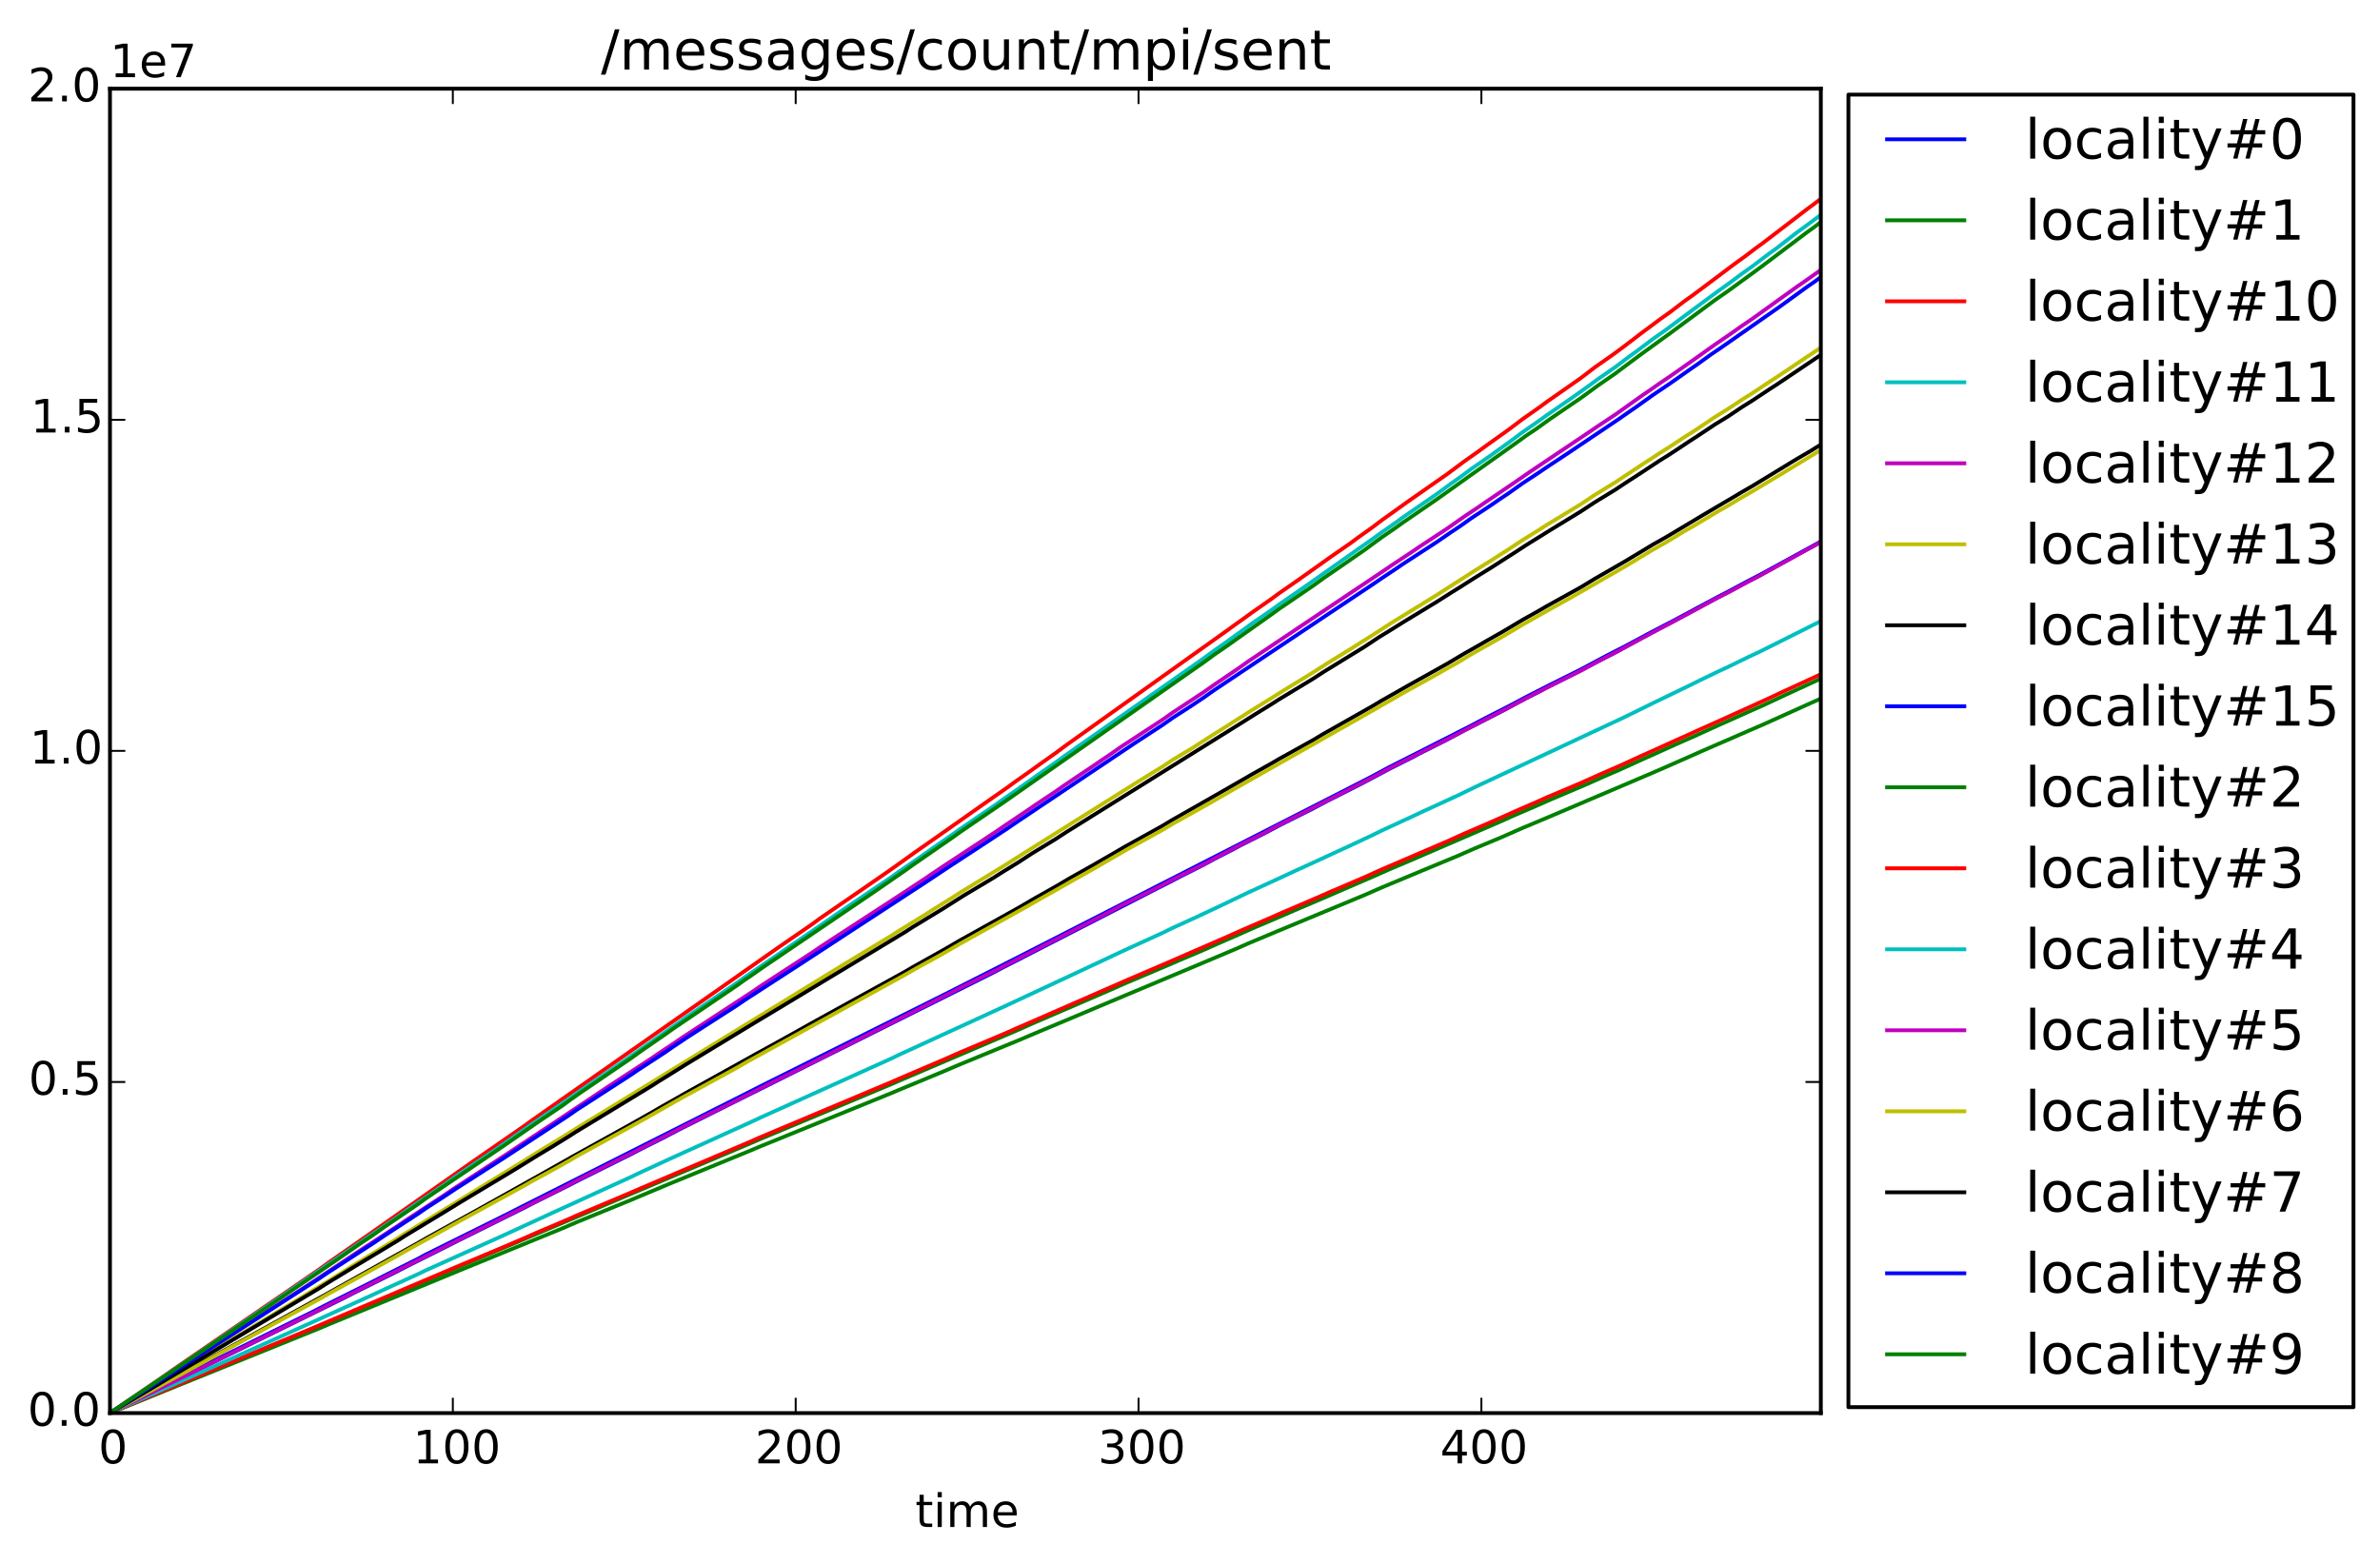 <?xml version="1.0" encoding="utf-8" standalone="no"?>
<!DOCTYPE svg PUBLIC "-//W3C//DTD SVG 1.1//EN"
  "http://www.w3.org/Graphics/SVG/1.1/DTD/svg11.dtd">
<!-- Created with matplotlib (http://matplotlib.org/) -->
<svg height="408pt" version="1.1" viewBox="0 0 621 408" width="621pt" xmlns="http://www.w3.org/2000/svg" xmlns:xlink="http://www.w3.org/1999/xlink">
 <defs>
  <style type="text/css">
*{stroke-linecap:butt;stroke-linejoin:round;}
  </style>
 </defs>
 <g id="figure_1">
  <g id="patch_1">
   <path d="
M0 408.169
L621.285 408.169
L621.285 0
L0 0
z
" style="fill:#ffffff;"/>
  </g>
  <g id="axes_1">
   <g id="patch_2">
    <path d="
M28.696 368.742
L475.096 368.742
L475.096 23.142
L28.696 23.142
z
" style="fill:#ffffff;"/>
   </g>
   <g id="line2d_1">
    <path clip-path="url(#p2118423672)" d="
M28.696 368.536
L35.852 364.985
L53.744 356.127
L55.533 355.172
L60.901 352.543
L70.741 347.661
L81.476 342.37
L85.949 340.08
L97.579 334.27
L100.263 332.893
L109.209 328.399
L110.998 327.42
L132.468 316.765
L135.152 315.389
L186.143 289.669
L195.984 284.715
L198.668 283.343
L246.081 259.692
L257.71 253.804
L263.973 250.623
L355.221 204.034
L357.904 202.651
L362.377 200.242
L369.534 196.619
L382.953 189.809
L387.426 187.461
L393.688 184.266
L398.161 181.895
L401.739 180.072
L404.423 178.696
L412.474 174.689
L418.737 171.335
L424.104 168.586
L431.261 164.751
L435.734 162.441
L441.101 159.588
L442.89 158.612
L448.258 155.755
L450.942 154.375
L456.309 151.511
L458.993 150.134
L475.096 141.359
L475.096 141.359" style="fill:none;stroke:#0000ff;stroke-linecap:square;"/>
   </g>
   <g id="line2d_2">
    <path clip-path="url(#p2118423672)" d="
M28.696 368.728
L38.536 364.669
L103.841 337.32
L106.525 336.155
L187.038 302.04
L195.984 298.259
L198.668 297.093
L211.192 291.872
L232.662 282.866
L235.346 281.698
L257.71 272.144
L265.762 268.693
L269.34 267.092
L277.391 263.623
L280.97 262.086
L289.916 258.211
L293.494 256.628
L305.124 251.699
L307.807 250.532
L314.07 247.879
L317.648 246.286
L323.015 243.948
L326.594 242.35
L335.54 238.53
L338.223 237.365
L346.275 233.921
L358.799 228.504
L362.377 226.913
L368.64 224.259
L371.323 223.098
L391.899 214.203
L394.583 212.985
L400.845 210.295
L404.423 208.709
L414.264 204.529
L418.737 202.525
L422.315 200.995
L428.577 198.143
L432.155 196.553
L437.523 194.117
L441.996 192.161
L448.258 189.305
L451.836 187.718
L456.309 185.705
L459.888 184.126
L467.044 180.789
L475.096 177.079
L475.096 177.079" style="fill:none;stroke:#008000;stroke-linecap:square;"/>
   </g>
   <g id="line2d_3">
    <path clip-path="url(#p2118423672)" d="
M28.696 368.727
L42.114 359.539
L45.693 357.05
L68.952 341.08
L78.793 334.339
L83.266 331.256
L85.949 329.318
L95.79 322.465
L123.522 302.997
L136.941 293.705
L138.73 292.398
L203.141 247.198
L212.086 241.039
L213.876 239.706
L226.4 231.096
L231.767 227.384
L236.24 224.204
L238.924 222.275
L245.186 217.889
L256.816 209.699
L263.078 205.318
L264.867 204.001
L268.446 201.483
L271.129 199.554
L275.602 196.38
L278.286 194.387
L320.332 164.414
L322.121 163.108
L324.805 161.199
L326.594 159.892
L331.961 156.13
L333.751 154.808
L339.118 151.074
L347.169 145.348
L352.537 141.62
L354.326 140.283
L357.904 137.743
L360.588 135.712
L364.167 133.16
L366.85 131.225
L377.585 123.725
L382.058 120.392
L385.637 117.871
L388.32 115.909
L393.688 112.077
L397.266 109.374
L401.739 106.234
L403.528 104.907
L412.474 98.65
L416.053 95.906
L420.526 92.77
L422.315 91.465
L424.104 90.128
L428.577 86.703
L430.366 85.391
L433.05 83.378
L435.734 81.467
L439.312 78.74
L441.996 76.812
L452.731 68.759
L455.415 66.826
L458.098 64.783
L459.888 63.482
L463.466 60.753
L471.517 54.567
L473.306 53.25
L475.096 51.866
L475.096 51.866" style="fill:none;stroke:#ff0000;stroke-linecap:square;"/>
   </g>
   <g id="line2d_4">
    <path clip-path="url(#p2118423672)" d="
M28.696 368.728
L48.377 355.419
L53.744 351.741
L103.841 317.492
L106.525 315.579
L115.471 309.447
L119.049 306.891
L129.784 299.645
L138.73 293.375
L148.571 286.634
L150.36 285.337
L162.884 276.786
L176.303 267.395
L178.987 265.486
L192.405 256.381
L194.195 255.086
L210.297 244.062
L220.138 237.291
L232.662 228.816
L234.451 227.523
L241.608 222.599
L243.397 221.284
L248.765 217.587
L250.554 216.288
L259.5 210.196
L261.289 208.889
L265.762 205.785
L271.129 201.969
L275.602 198.843
L278.286 196.895
L314.07 171.784
L316.753 169.799
L320.332 167.298
L322.121 165.987
L324.805 164.064
L326.594 162.75
L331.961 159.037
L333.751 157.734
L340.013 153.407
L358.799 140.164
L360.588 138.868
L364.167 136.378
L365.956 135.061
L374.902 128.899
L378.48 126.288
L381.164 124.384
L383.848 122.388
L389.215 118.679
L391.004 117.366
L393.688 115.453
L397.266 112.783
L401.739 109.68
L403.528 108.393
L410.685 103.445
L415.158 100.238
L416.947 98.92
L421.42 95.821
L424.999 93.117
L426.788 91.832
L431.261 88.469
L434.839 85.954
L438.417 83.271
L441.101 81.284
L442.89 79.958
L448.258 75.984
L450.942 74.08
L454.52 71.41
L457.204 69.506
L461.677 66.131
L463.466 64.847
L468.834 60.67
L470.623 59.39
L474.201 56.722
L475.096 56.041
L475.096 56.041" style="fill:none;stroke:#00bfbf;stroke-linecap:square;"/>
   </g>
   <g id="line2d_5">
    <path clip-path="url(#p2118423672)" d="
M28.696 368.728
L61.795 347.379
L68.952 342.721
L80.582 335.192
L93.106 326.853
L103.841 319.846
L105.63 318.61
L116.365 311.576
L118.155 310.345
L132.468 301.007
L135.152 299.204
L143.203 293.885
L159.306 283.141
L170.041 276.138
L171.83 274.904
L176.303 271.932
L178.092 270.692
L195.984 259.009
L198.668 257.174
L212.086 248.449
L214.77 246.613
L234.451 233.81
L241.608 229.099
L243.397 227.864
L247.87 224.894
L259.5 217.259
L262.183 215.425
L266.656 212.419
L271.129 209.386
L275.602 206.407
L277.391 205.138
L280.97 202.728
L285.443 199.74
L287.232 198.513
L289.916 196.7
L292.599 194.815
L303.335 187.801
L306.018 185.909
L314.07 180.616
L316.753 178.719
L323.015 174.485
L325.699 172.576
L361.483 148.631
L363.272 147.402
L368.64 143.863
L370.429 142.629
L377.585 137.929
L382.058 134.793
L385.637 132.398
L387.426 131.164
L395.477 125.699
L399.056 123.219
L415.158 112.402
L416.947 111.178
L421.42 108.223
L428.577 103.127
L430.366 101.918
L433.05 100.031
L435.734 98.216
L440.207 95.087
L447.363 89.995
L451.836 86.917
L454.52 85.021
L457.204 83.2
L468.834 74.838
L470.623 73.608
L475.096 70.442
L475.096 70.442" style="fill:none;stroke:#bf00bf;stroke-linecap:square;"/>
   </g>
   <g id="line2d_6">
    <path clip-path="url(#p2118423672)" d="
M28.696 368.728
L42.114 360.644
L47.482 357.387
L51.955 354.706
L56.428 351.974
L65.374 346.575
L79.687 337.913
L89.528 331.896
L91.317 330.724
L103.841 323.064
L105.63 321.918
L136.941 302.765
L138.73 301.614
L148.571 295.603
L151.254 293.904
L161.989 287.363
L221.032 251.136
L232.662 244.111
L234.451 242.94
L241.608 238.548
L243.397 237.386
L248.765 234.058
L250.554 232.896
L263.078 225.24
L266.656 222.957
L297.072 203.883
L303.335 200.036
L306.018 198.258
L311.386 195.043
L313.175 193.873
L314.964 192.726
L316.753 191.577
L320.332 189.339
L322.121 188.193
L324.805 186.495
L326.594 185.347
L331.961 182.042
L334.645 180.34
L342.696 175.417
L346.275 173.117
L352.537 169.268
L355.221 167.558
L357.904 165.875
L361.483 163.559
L363.272 162.415
L374.902 155.249
L378.48 152.951
L381.164 151.245
L384.742 148.944
L389.215 146.167
L391.004 145.012
L393.688 143.305
L397.266 140.936
L401.739 138.161
L403.528 137.008
L412.474 131.575
L416.053 129.186
L421.42 125.887
L428.577 121.149
L430.366 120.003
L433.05 118.234
L435.734 116.554
L439.312 114.178
L441.996 112.495
L447.363 108.889
L450.942 106.659
L454.52 104.304
L457.204 102.611
L461.677 99.644
L463.466 98.488
L475.096 90.7
L475.096 90.7" style="fill:none;stroke:#bfbf00;stroke-linecap:square;"/>
   </g>
   <g id="line2d_7">
    <path clip-path="url(#p2118423672)" d="
M28.696 368.728
L62.69 350.082
L68.058 347.127
L85.055 337.765
L102.947 327.768
L109.209 324.281
L110.998 323.235
L127.1 314.33
L142.308 305.816
L149.465 301.771
L163.779 293.84
L170.041 290.305
L172.724 288.75
L176.303 286.726
L178.987 285.191
L197.773 274.76
L204.93 270.82
L212.981 266.319
L236.24 253.509
L238.029 252.444
L246.081 247.943
L250.554 245.346
L265.762 236.883
L270.235 234.271
L275.602 231.252
L279.181 229.138
L285.443 225.623
L287.232 224.581
L289.916 223.046
L293.494 220.956
L303.335 215.486
L306.018 213.882
L320.332 205.723
L322.121 204.679
L324.805 203.148
L326.594 202.101
L331.961 199.093
L333.751 198.042
L342.696 193.072
L345.38 191.465
L357.904 184.371
L360.588 182.769
L364.167 180.746
L366.85 179.211
L377.585 173.205
L382.058 170.547
L385.637 168.525
L388.32 166.975
L391.899 164.948
L397.266 161.753
L401.739 159.249
L403.528 158.199
L412.474 153.238
L416.053 151.064
L424.104 146.426
L431.261 142.108
L434.839 140.093
L441.101 136.346
L443.785 134.736
L448.258 132.092
L451.836 129.994
L454.52 128.387
L457.204 126.844
L468.834 119.765
L472.412 117.677
L475.096 116.018
L475.096 116.018" style="fill:none;stroke:#000000;stroke-linecap:square;"/>
   </g>
   <g id="line2d_8">
    <path clip-path="url(#p2118423672)" d="
M28.696 368.728
L38.536 363.916
L89.528 338.817
L92.212 337.438
L103.841 331.652
L106.525 330.266
L116.365 325.342
L119.944 323.531
L136.941 315.093
L138.73 314.15
L148.571 309.241
L151.254 307.852
L164.673 301.168
L167.357 299.776
L173.619 296.629
L177.197 294.746
L259.5 253.625
L261.289 252.674
L266.656 249.928
L300.651 232.488
L305.124 230.211
L307.807 228.813
L314.07 225.656
L316.753 224.197
L320.332 222.366
L323.91 220.478
L330.172 217.322
L333.751 215.421
L342.696 210.934
L346.275 209.036
L352.537 205.877
L355.221 204.501
L357.904 203.109
L362.377 200.714
L368.64 197.567
L370.429 196.609
L377.585 193.011
L382.058 190.616
L385.637 188.793
L388.32 187.414
L391.899 185.581
L398.161 182.23
L401.739 180.414
L403.528 179.455
L412.474 174.974
L416.947 172.576
L421.42 170.303
L428.577 166.393
L430.366 165.456
L433.05 164.007
L435.734 162.616
L441.101 159.719
L442.89 158.762
L448.258 155.869
L450.942 154.482
L456.309 151.587
L458.993 150.198
L475.096 141.349
L475.096 141.349" style="fill:none;stroke:#0000ff;stroke-linecap:square;"/>
   </g>
   <g id="line2d_9">
    <path clip-path="url(#p2118423672)" d="
M28.696 368.727
L83.266 346.651
L85.949 345.514
L116.365 332.982
L119.944 331.499
L146.781 320.521
L150.36 318.97
L164.673 313.113
L167.357 311.98
L174.514 308.974
L195.984 300.158
L198.668 299.029
L232.662 285.209
L235.346 284.076
L246.081 279.628
L250.554 277.717
L265.762 271.461
L271.129 269.185
L277.391 266.565
L280.97 265.067
L287.232 262.423
L314.964 250.779
L317.648 249.647
L323.015 247.374
L325.699 246.18
L332.856 243.183
L356.115 233.524
L360.588 231.559
L368.64 228.207
L371.323 227.082
L380.269 223.376
L384.742 221.412
L391.899 218.425
L397.266 216.057
L403.528 213.437
L430.366 202.012
L433.945 200.466
L436.628 199.282
L441.101 197.315
L443.785 196.119
L448.258 194.167
L451.836 192.627
L456.309 190.67
L459.888 189.13
L471.517 183.889
L475.096 182.291
L475.096 182.291" style="fill:none;stroke:#008000;stroke-linecap:square;"/>
   </g>
   <g id="line2d_10">
    <path clip-path="url(#p2118423672)" d="
M28.696 368.728
L83.266 345.878
L85.949 344.706
L94.895 340.897
L106.525 335.939
L119.944 330.221
L130.679 325.717
L136.941 323.035
L139.625 321.84
L148.571 318.036
L150.36 317.223
L164.673 311.177
L167.357 310.005
L195.984 297.822
L197.773 297.009
L232.662 282.328
L235.346 281.152
L246.081 276.568
L250.554 274.596
L263.078 269.308
L264.867 268.492
L272.024 265.389
L274.708 264.209
L280.97 261.473
L291.705 256.774
L294.389 255.603
L304.229 251.379
L320.332 244.379
L323.91 242.771
L331.961 239.294
L334.645 238.106
L344.486 233.879
L347.169 232.695
L356.115 228.87
L360.588 226.843
L377.585 219.546
L382.058 217.528
L389.215 214.434
L392.793 212.846
L396.372 211.251
L399.056 210.082
L401.739 208.912
L403.528 208.099
L412.474 204.318
L416.947 202.301
L422.315 199.964
L428.577 197.096
L432.155 195.499
L437.523 193.063
L441.101 191.465
L443.785 190.232
L449.153 187.839
L460.782 182.564
L466.15 180.061
L475.096 175.952
L475.096 175.952" style="fill:none;stroke:#ff0000;stroke-linecap:square;"/>
   </g>
   <g id="line2d_11">
    <path clip-path="url(#p2118423672)" d="
M28.696 368.728
L40.325 363.533
L67.163 351.492
L74.32 348.264
L97.579 337.733
L100.263 336.484
L109.209 332.411
L110.998 331.535
L130.679 322.675
L144.098 316.505
L164.673 307.107
L166.462 306.241
L174.514 302.516
L195.984 292.773
L198.668 291.517
L207.613 287.483
L232.662 276.175
L234.451 275.304
L245.186 270.367
L256.816 265.035
L263.078 262.156
L265.762 260.895
L274.708 256.73
L291.705 248.767
L294.389 247.513
L303.335 243.434
L306.018 242.112
L312.28 239.262
L320.332 235.472
L322.121 234.602
L325.699 232.892
L335.54 228.373
L338.223 227.115
L344.486 224.263
L348.064 222.597
L352.537 220.541
L355.221 219.28
L357.904 218.028
L360.588 216.703
L368.64 212.991
L371.323 211.725
L380.269 207.62
L384.742 205.447
L390.11 202.937
L424.104 187.025
L431.261 183.492
L436.628 180.9
L441.101 178.734
L443.785 177.414
L448.258 175.249
L450.942 174.001
L456.309 171.385
L458.993 170.134
L463.466 167.905
L475.096 162.066
L475.096 162.066" style="fill:none;stroke:#00bfbf;stroke-linecap:square;"/>
   </g>
   <g id="line2d_12">
    <path clip-path="url(#p2118423672)" d="
M28.696 368.728
L54.639 355.937
L76.109 345.328
L83.266 341.828
L85.949 340.433
L97.579 334.619
L100.263 333.244
L116.365 325.193
L120.838 322.945
L132.468 317.17
L136.046 315.372
L146.781 310.015
L150.36 308.128
L163.779 301.428
L180.776 292.779
L189.722 288.38
L201.351 282.51
L209.403 278.548
L220.138 273.152
L248.765 258.731
L250.554 257.775
L259.5 253.378
L262.183 251.989
L266.656 249.684
L289.916 237.752
L292.599 236.298
L303.335 230.946
L306.018 229.505
L314.07 225.51
L317.648 223.618
L320.332 222.208
L323.91 220.324
L330.172 217.19
L332.856 215.73
L344.486 209.842
L347.169 208.454
L352.537 205.736
L355.221 204.36
L357.904 202.975
L362.377 200.576
L376.691 193.376
L380.269 191.565
L384.742 189.203
L393.688 184.594
L398.161 182.208
L401.739 180.391
L404.423 179.021
L412.474 174.986
L418.737 171.65
L422.315 169.82
L428.577 166.452
L431.261 165.009
L436.628 162.19
L441.101 159.799
L442.89 158.842
L447.363 156.415
L450.942 154.589
L456.309 151.715
L458.993 150.336
L471.517 143.417
L473.306 142.469
L475.096 141.472
L475.096 141.472" style="fill:none;stroke:#bf00bf;stroke-linecap:square;"/>
   </g>
   <g id="line2d_13">
    <path clip-path="url(#p2118423672)" d="
M28.696 368.729
L34.063 365.823
L83.266 339.013
L85.949 337.485
L95.79 332.055
L103.841 327.586
L106.525 326.069
L116.365 320.611
L119.944 318.616
L136.941 309.317
L138.73 308.273
L144.992 304.862
L148.571 302.857
L150.36 301.79
L158.411 297.375
L163.779 294.421
L170.041 290.935
L172.724 289.395
L178.092 286.36
L182.565 283.922
L192.405 278.542
L195.089 276.983
L236.24 254.312
L238.924 252.771
L246.081 248.824
L250.554 246.236
L268.446 236.269
L270.235 235.237
L277.391 231.2
L280.075 229.659
L285.443 226.662
L289.021 224.569
L291.705 223.041
L294.389 221.491
L303.335 216.565
L306.018 214.957
L314.964 209.957
L317.648 208.414
L322.121 205.843
L358.799 185.054
L360.588 184.01
L364.167 181.98
L365.956 180.925
L374.902 175.976
L376.691 174.94
L380.269 172.93
L383.848 170.761
L391.899 166.22
L397.266 163.004
L401.739 160.494
L404.423 158.966
L409.791 155.992
L417.842 151.373
L420.526 149.842
L424.104 147.769
L431.261 143.457
L434.839 141.442
L439.312 138.722
L441.996 137.195
L448.258 133.443
L450.942 131.926
L454.52 129.771
L457.204 128.239
L461.677 125.552
L463.466 124.498
L475.096 117.418
L475.096 117.418" style="fill:none;stroke:#bfbf00;stroke-linecap:square;"/>
   </g>
   <g id="line2d_14">
    <path clip-path="url(#p2118423672)" d="
M28.696 368.728
L43.009 360.209
L83.266 336.192
L85.055 335.041
L92.212 330.683
L95.79 328.537
L103.841 323.689
L105.63 322.528
L116.365 316.031
L119.944 313.828
L132.468 306.312
L136.046 304.132
L139.625 301.904
L144.098 299.214
L148.571 296.456
L150.36 295.302
L161.095 288.798
L170.041 283.358
L171.83 282.206
L176.303 279.431
L178.987 277.751
L196.878 266.896
L206.719 260.983
L217.454 254.498
L222.821 251.27
L236.24 243.164
L238.029 241.997
L246.081 237.104
L251.448 233.705
L259.5 228.896
L261.289 227.744
L265.762 224.993
L269.34 222.663
L275.602 218.85
L278.286 217.099
L324.805 188.088
L327.488 186.396
L331.961 183.631
L333.751 182.486
L342.696 177.065
L345.38 175.32
L356.115 168.726
L359.694 166.348
L364.167 163.592
L365.956 162.462
L374.902 157.031
L378.48 154.757
L381.164 153.087
L384.742 150.808
L389.215 148.042
L392.793 145.742
L395.477 144.031
L398.161 142.272
L401.739 140.048
L404.423 138.375
L412.474 133.461
L416.053 131.104
L421.42 127.815
L424.999 125.453
L426.788 124.311
L433.05 120.191
L435.734 118.512
L441.101 114.956
L442.89 113.806
L447.363 110.827
L450.942 108.628
L454.52 106.226
L457.204 104.551
L461.677 101.579
L463.466 100.432
L475.096 92.612
L475.096 92.612" style="fill:none;stroke:#000000;stroke-linecap:square;"/>
   </g>
   <g id="line2d_15">
    <path clip-path="url(#p2118423672)" d="
M28.696 368.728
L49.271 355.499
L83.266 333.639
L85.055 332.413
L97.579 324.29
L100.263 322.476
L109.209 316.644
L110.998 315.39
L116.365 311.913
L119.049 310.135
L131.573 302.116
L144.992 293.311
L148.571 290.945
L150.36 289.696
L164.673 280.443
L166.462 279.223
L173.619 274.552
L175.408 273.304
L178.987 270.912
L183.46 268.021
L192.405 262.286
L194.195 261.049
L209.403 251.2
L221.927 243.019
L237.135 233.091
L240.713 230.767
L246.975 226.602
L258.605 218.996
L263.078 216.045
L264.867 214.815
L270.235 211.218
L296.178 193.856
L303.335 189.19
L306.018 187.302
L310.491 184.425
L314.07 182.04
L316.753 180.141
L358.799 152.075
L360.588 150.851
L364.167 148.477
L365.956 147.248
L374.902 141.429
L378.48 138.97
L381.164 137.176
L383.848 135.261
L389.215 131.714
L391.004 130.475
L393.688 128.667
L397.266 126.129
L401.739 123.181
L403.528 121.956
L408.896 118.408
L420.526 110.601
L422.315 109.393
L424.999 107.525
L426.788 106.295
L431.261 103.091
L435.734 100.077
L441.101 96.297
L442.89 95.065
L446.469 92.476
L449.153 90.662
L464.361 80.04
L471.517 74.847
L473.306 73.618
L475.096 72.322
L475.096 72.322" style="fill:none;stroke:#0000ff;stroke-linecap:square;"/>
   </g>
   <g id="line2d_16">
    <path clip-path="url(#p2118423672)" d="
M28.696 368.729
L44.798 357.892
L54.639 351.25
L69.847 341.001
L87.739 328.85
L94.001 324.506
L97.579 322.119
L100.263 320.199
L109.209 314.115
L110.998 312.808
L131.573 298.891
L140.519 292.695
L146.781 288.489
L148.571 287.16
L151.254 285.268
L164.673 276.134
L167.357 274.203
L173.619 269.887
L175.408 268.599
L192.405 257.077
L194.195 255.792
L195.984 254.591
L198.668 252.696
L228.189 232.667
L236.24 227.105
L238.029 225.819
L248.765 218.391
L250.554 217.102
L262.183 209.168
L310.491 175.349
L314.07 172.861
L316.753 170.882
L320.332 168.427
L322.121 167.15
L331.961 160.195
L333.751 158.892
L342.696 152.799
L345.38 150.858
L348.064 149.023
L356.115 143.464
L357.904 142.144
L360.588 140.179
L364.167 137.722
L365.956 136.435
L374.902 130.297
L376.691 129.032
L382.953 124.565
L384.742 123.291
L395.477 115.674
L398.161 113.724
L400.845 111.926
L404.423 109.35
L412.474 103.862
L416.947 100.596
L421.42 97.506
L424.104 95.49
L428.577 92.167
L430.366 90.883
L433.945 88.279
L435.734 86.995
L447.363 78.384
L450.942 75.899
L458.098 70.683
L459.888 69.368
L471.517 60.593
L473.306 59.321
L475.096 57.945
L475.096 57.945" style="fill:none;stroke:#008000;stroke-linecap:square;"/>
   </g>
   <g id="patch_3">
    <path d="
M28.696 23.142
L475.096 23.142" style="fill:none;stroke:#000000;stroke-linecap:square;stroke-linejoin:miter;"/>
   </g>
   <g id="patch_4">
    <path d="
M475.096 368.742
L475.096 23.142" style="fill:none;stroke:#000000;stroke-linecap:square;stroke-linejoin:miter;"/>
   </g>
   <g id="patch_5">
    <path d="
M28.696 368.742
L475.096 368.742" style="fill:none;stroke:#000000;stroke-linecap:square;stroke-linejoin:miter;"/>
   </g>
   <g id="patch_6">
    <path d="
M28.696 368.742
L28.696 23.142" style="fill:none;stroke:#000000;stroke-linecap:square;stroke-linejoin:miter;"/>
   </g>
   <g id="matplotlib.axis_1">
    <g id="xtick_1">
     <g id="line2d_17">
      <defs>
       <path d="
M0 0
L0 -4" id="m93b0483c22" style="stroke:#000000;stroke-width:0.5;"/>
      </defs>
      <g>
       <use style="stroke:#000000;stroke-width:0.5;" x="28.696" xlink:href="#m93b0483c22" y="368.742"/>
      </g>
     </g>
     <g id="line2d_18">
      <defs>
       <path d="
M0 0
L0 4" id="m741efc42ff" style="stroke:#000000;stroke-width:0.5;"/>
      </defs>
      <g>
       <use style="stroke:#000000;stroke-width:0.5;" x="28.696" xlink:href="#m741efc42ff" y="23.142"/>
      </g>
     </g>
     <g id="text_1">
      <!-- 0 -->
      <defs>
       <path d="
M31.781 66.406
Q24.172 66.406 20.328 58.906
Q16.5 51.422 16.5 36.375
Q16.5 21.391 20.328 13.891
Q24.172 6.391 31.781 6.391
Q39.453 6.391 43.281 13.891
Q47.125 21.391 47.125 36.375
Q47.125 51.422 43.281 58.906
Q39.453 66.406 31.781 66.406
M31.781 74.219
Q44.047 74.219 50.516 64.516
Q56.984 54.828 56.984 36.375
Q56.984 17.969 50.516 8.266
Q44.047 -1.422 31.781 -1.422
Q19.531 -1.422 13.062 8.266
Q6.594 17.969 6.594 36.375
Q6.594 54.828 13.062 64.516
Q19.531 74.219 31.781 74.219" id="DejaVuSans-30"/>
      </defs>
      <g transform="translate(25.672 381.86)scale(0.12 -0.12)">
       <use xlink:href="#DejaVuSans-30"/>
      </g>
     </g>
    </g>
    <g id="xtick_2">
     <g id="line2d_19">
      <g>
       <use style="stroke:#000000;stroke-width:0.5;" x="118.155" xlink:href="#m93b0483c22" y="368.742"/>
      </g>
     </g>
     <g id="line2d_20">
      <g>
       <use style="stroke:#000000;stroke-width:0.5;" x="118.155" xlink:href="#m741efc42ff" y="23.142"/>
      </g>
     </g>
     <g id="text_2">
      <!-- 100 -->
      <defs>
       <path d="
M12.406 8.297
L28.516 8.297
L28.516 63.922
L10.984 60.406
L10.984 69.391
L28.422 72.906
L38.281 72.906
L38.281 8.297
L54.391 8.297
L54.391 0
L12.406 0
z
" id="DejaVuSans-31"/>
      </defs>
      <g transform="translate(107.76 381.86)scale(0.12 -0.12)">
       <use xlink:href="#DejaVuSans-31"/>
       <use x="63.623" xlink:href="#DejaVuSans-30"/>
       <use x="127.246" xlink:href="#DejaVuSans-30"/>
      </g>
     </g>
    </g>
    <g id="xtick_3">
     <g id="line2d_21">
      <g>
       <use style="stroke:#000000;stroke-width:0.5;" x="207.613" xlink:href="#m93b0483c22" y="368.742"/>
      </g>
     </g>
     <g id="line2d_22">
      <g>
       <use style="stroke:#000000;stroke-width:0.5;" x="207.613" xlink:href="#m741efc42ff" y="23.142"/>
      </g>
     </g>
     <g id="text_3">
      <!-- 200 -->
      <defs>
       <path d="
M19.188 8.297
L53.609 8.297
L53.609 0
L7.328 0
L7.328 8.297
Q12.938 14.109 22.625 23.891
Q32.328 33.688 34.812 36.531
Q39.547 41.844 41.422 45.531
Q43.312 49.219 43.312 52.781
Q43.312 58.594 39.234 62.25
Q35.156 65.922 28.609 65.922
Q23.969 65.922 18.812 64.312
Q13.672 62.703 7.812 59.422
L7.812 69.391
Q13.766 71.781 18.938 73
Q24.125 74.219 28.422 74.219
Q39.75 74.219 46.484 68.547
Q53.219 62.891 53.219 53.422
Q53.219 48.922 51.531 44.891
Q49.859 40.875 45.406 35.406
Q44.188 33.984 37.641 27.219
Q31.109 20.453 19.188 8.297" id="DejaVuSans-32"/>
      </defs>
      <g transform="translate(196.999 381.86)scale(0.12 -0.12)">
       <use xlink:href="#DejaVuSans-32"/>
       <use x="63.623" xlink:href="#DejaVuSans-30"/>
       <use x="127.246" xlink:href="#DejaVuSans-30"/>
      </g>
     </g>
    </g>
    <g id="xtick_4">
     <g id="line2d_23">
      <g>
       <use style="stroke:#000000;stroke-width:0.5;" x="297.072" xlink:href="#m93b0483c22" y="368.742"/>
      </g>
     </g>
     <g id="line2d_24">
      <g>
       <use style="stroke:#000000;stroke-width:0.5;" x="297.072" xlink:href="#m741efc42ff" y="23.142"/>
      </g>
     </g>
     <g id="text_4">
      <!-- 300 -->
      <defs>
       <path d="
M40.578 39.312
Q47.656 37.797 51.625 33
Q55.609 28.219 55.609 21.188
Q55.609 10.406 48.188 4.484
Q40.766 -1.422 27.094 -1.422
Q22.516 -1.422 17.656 -0.516
Q12.797 0.391 7.625 2.203
L7.625 11.719
Q11.719 9.328 16.594 8.109
Q21.484 6.891 26.812 6.891
Q36.078 6.891 40.938 10.547
Q45.797 14.203 45.797 21.188
Q45.797 27.641 41.281 31.266
Q36.766 34.906 28.719 34.906
L20.219 34.906
L20.219 43.016
L29.109 43.016
Q36.375 43.016 40.234 45.922
Q44.094 48.828 44.094 54.297
Q44.094 59.906 40.109 62.906
Q36.141 65.922 28.719 65.922
Q24.656 65.922 20.016 65.031
Q15.375 64.156 9.812 62.312
L9.812 71.094
Q15.438 72.656 20.344 73.438
Q25.25 74.219 29.594 74.219
Q40.828 74.219 47.359 69.109
Q53.906 64.016 53.906 55.328
Q53.906 49.266 50.438 45.094
Q46.969 40.922 40.578 39.312" id="DejaVuSans-33"/>
      </defs>
      <g transform="translate(286.476 381.86)scale(0.12 -0.12)">
       <use xlink:href="#DejaVuSans-33"/>
       <use x="63.623" xlink:href="#DejaVuSans-30"/>
       <use x="127.246" xlink:href="#DejaVuSans-30"/>
      </g>
     </g>
    </g>
    <g id="xtick_5">
     <g id="line2d_25">
      <g>
       <use style="stroke:#000000;stroke-width:0.5;" x="386.531" xlink:href="#m93b0483c22" y="368.742"/>
      </g>
     </g>
     <g id="line2d_26">
      <g>
       <use style="stroke:#000000;stroke-width:0.5;" x="386.531" xlink:href="#m741efc42ff" y="23.142"/>
      </g>
     </g>
     <g id="text_5">
      <!-- 400 -->
      <defs>
       <path d="
M37.797 64.312
L12.891 25.391
L37.797 25.391
z

M35.203 72.906
L47.609 72.906
L47.609 25.391
L58.016 25.391
L58.016 17.188
L47.609 17.188
L47.609 0
L37.797 0
L37.797 17.188
L4.891 17.188
L4.891 26.703
z
" id="DejaVuSans-34"/>
      </defs>
      <g transform="translate(375.771 381.86)scale(0.12 -0.12)">
       <use xlink:href="#DejaVuSans-34"/>
       <use x="63.623" xlink:href="#DejaVuSans-30"/>
       <use x="127.246" xlink:href="#DejaVuSans-30"/>
      </g>
     </g>
    </g>
    <g id="text_6">
     <!-- time -->
     <defs>
      <path d="
M18.312 70.219
L18.312 54.688
L36.812 54.688
L36.812 47.703
L18.312 47.703
L18.312 18.016
Q18.312 11.328 20.141 9.422
Q21.969 7.516 27.594 7.516
L36.812 7.516
L36.812 0
L27.594 0
Q17.188 0 13.234 3.875
Q9.281 7.766 9.281 18.016
L9.281 47.703
L2.688 47.703
L2.688 54.688
L9.281 54.688
L9.281 70.219
z
" id="DejaVuSans-74"/>
      <path d="
M52 44.188
Q55.375 50.25 60.062 53.125
Q64.75 56 71.094 56
Q79.641 56 84.281 50.016
Q88.922 44.047 88.922 33.016
L88.922 0
L79.891 0
L79.891 32.719
Q79.891 40.578 77.094 44.375
Q74.312 48.188 68.609 48.188
Q61.625 48.188 57.562 43.547
Q53.516 38.922 53.516 30.906
L53.516 0
L44.484 0
L44.484 32.719
Q44.484 40.625 41.703 44.406
Q38.922 48.188 33.109 48.188
Q26.219 48.188 22.156 43.531
Q18.109 38.875 18.109 30.906
L18.109 0
L9.078 0
L9.078 54.688
L18.109 54.688
L18.109 46.188
Q21.188 51.219 25.484 53.609
Q29.781 56 35.688 56
Q41.656 56 45.828 52.969
Q50 49.953 52 44.188" id="DejaVuSans-6d"/>
      <path d="
M56.203 29.594
L56.203 25.203
L14.891 25.203
Q15.484 15.922 20.484 11.062
Q25.484 6.203 34.422 6.203
Q39.594 6.203 44.453 7.469
Q49.312 8.734 54.109 11.281
L54.109 2.781
Q49.266 0.734 44.188 -0.344
Q39.109 -1.422 33.891 -1.422
Q20.797 -1.422 13.156 6.188
Q5.516 13.812 5.516 26.812
Q5.516 40.234 12.766 48.109
Q20.016 56 32.328 56
Q43.359 56 49.781 48.891
Q56.203 41.797 56.203 29.594
M47.219 32.234
Q47.125 39.594 43.094 43.984
Q39.062 48.391 32.422 48.391
Q24.906 48.391 20.391 44.141
Q15.875 39.891 15.188 32.172
z
" id="DejaVuSans-65"/>
      <path d="
M9.422 54.688
L18.406 54.688
L18.406 0
L9.422 0
z

M9.422 75.984
L18.406 75.984
L18.406 64.594
L9.422 64.594
z
" id="DejaVuSans-69"/>
     </defs>
     <g transform="translate(238.821 398.474)scale(0.12 -0.12)">
      <use xlink:href="#DejaVuSans-74"/>
      <use x="39.209" xlink:href="#DejaVuSans-69"/>
      <use x="66.992" xlink:href="#DejaVuSans-6d"/>
      <use x="164.404" xlink:href="#DejaVuSans-65"/>
     </g>
    </g>
   </g>
   <g id="matplotlib.axis_2">
    <g id="ytick_1">
     <g id="line2d_27">
      <defs>
       <path d="
M0 0
L4 0" id="m728421d6d4" style="stroke:#000000;stroke-width:0.5;"/>
      </defs>
      <g>
       <use style="stroke:#000000;stroke-width:0.5;" x="28.696" xlink:href="#m728421d6d4" y="368.742"/>
      </g>
     </g>
     <g id="line2d_28">
      <defs>
       <path d="
M0 0
L-4 0" id="mcb0005524f" style="stroke:#000000;stroke-width:0.5;"/>
      </defs>
      <g>
       <use style="stroke:#000000;stroke-width:0.5;" x="475.096" xlink:href="#mcb0005524f" y="368.742"/>
      </g>
     </g>
     <g id="text_7">
      <!-- 0.0 -->
      <defs>
       <path d="
M10.688 12.406
L21 12.406
L21 0
L10.688 0
z
" id="DejaVuSans-2e"/>
      </defs>
      <g transform="translate(7.2 372.053)scale(0.12 -0.12)">
       <use xlink:href="#DejaVuSans-30"/>
       <use x="63.623" xlink:href="#DejaVuSans-2e"/>
       <use x="95.41" xlink:href="#DejaVuSans-30"/>
      </g>
     </g>
    </g>
    <g id="ytick_2">
     <g id="line2d_29">
      <g>
       <use style="stroke:#000000;stroke-width:0.5;" x="28.696" xlink:href="#m728421d6d4" y="282.342"/>
      </g>
     </g>
     <g id="line2d_30">
      <g>
       <use style="stroke:#000000;stroke-width:0.5;" x="475.096" xlink:href="#mcb0005524f" y="282.342"/>
      </g>
     </g>
     <g id="text_8">
      <!-- 0.5 -->
      <defs>
       <path d="
M10.797 72.906
L49.516 72.906
L49.516 64.594
L19.828 64.594
L19.828 46.734
Q21.969 47.469 24.109 47.828
Q26.266 48.188 28.422 48.188
Q40.625 48.188 47.75 41.5
Q54.891 34.812 54.891 23.391
Q54.891 11.625 47.562 5.094
Q40.234 -1.422 26.906 -1.422
Q22.312 -1.422 17.547 -0.641
Q12.797 0.141 7.719 1.703
L7.719 11.625
Q12.109 9.234 16.797 8.062
Q21.484 6.891 26.703 6.891
Q35.156 6.891 40.078 11.328
Q45.016 15.766 45.016 23.391
Q45.016 31 40.078 35.438
Q35.156 39.891 26.703 39.891
Q22.75 39.891 18.812 39.016
Q14.891 38.141 10.797 36.281
z
" id="DejaVuSans-35"/>
      </defs>
      <g transform="translate(7.451 285.653)scale(0.12 -0.12)">
       <use xlink:href="#DejaVuSans-30"/>
       <use x="63.623" xlink:href="#DejaVuSans-2e"/>
       <use x="95.41" xlink:href="#DejaVuSans-35"/>
      </g>
     </g>
    </g>
    <g id="ytick_3">
     <g id="line2d_31">
      <g>
       <use style="stroke:#000000;stroke-width:0.5;" x="28.696" xlink:href="#m728421d6d4" y="195.942"/>
      </g>
     </g>
     <g id="line2d_32">
      <g>
       <use style="stroke:#000000;stroke-width:0.5;" x="475.096" xlink:href="#mcb0005524f" y="195.942"/>
      </g>
     </g>
     <g id="text_9">
      <!-- 1.0 -->
      <g transform="translate(7.727 199.253)scale(0.12 -0.12)">
       <use xlink:href="#DejaVuSans-31"/>
       <use x="63.623" xlink:href="#DejaVuSans-2e"/>
       <use x="95.41" xlink:href="#DejaVuSans-30"/>
      </g>
     </g>
    </g>
    <g id="ytick_4">
     <g id="line2d_33">
      <g>
       <use style="stroke:#000000;stroke-width:0.5;" x="28.696" xlink:href="#m728421d6d4" y="109.542"/>
      </g>
     </g>
     <g id="line2d_34">
      <g>
       <use style="stroke:#000000;stroke-width:0.5;" x="475.096" xlink:href="#mcb0005524f" y="109.542"/>
      </g>
     </g>
     <g id="text_10">
      <!-- 1.5 -->
      <g transform="translate(7.978 112.853)scale(0.12 -0.12)">
       <use xlink:href="#DejaVuSans-31"/>
       <use x="63.623" xlink:href="#DejaVuSans-2e"/>
       <use x="95.41" xlink:href="#DejaVuSans-35"/>
      </g>
     </g>
    </g>
    <g id="ytick_5">
     <g id="line2d_35">
      <g>
       <use style="stroke:#000000;stroke-width:0.5;" x="28.696" xlink:href="#m728421d6d4" y="23.142"/>
      </g>
     </g>
     <g id="line2d_36">
      <g>
       <use style="stroke:#000000;stroke-width:0.5;" x="475.096" xlink:href="#mcb0005524f" y="23.142"/>
      </g>
     </g>
     <g id="text_11">
      <!-- 2.0 -->
      <g transform="translate(7.288 26.453)scale(0.12 -0.12)">
       <use xlink:href="#DejaVuSans-32"/>
       <use x="63.623" xlink:href="#DejaVuSans-2e"/>
       <use x="95.41" xlink:href="#DejaVuSans-30"/>
      </g>
     </g>
    </g>
    <g id="text_12">
     <!-- 1e7 -->
     <defs>
      <path d="
M8.203 72.906
L55.078 72.906
L55.078 68.703
L28.609 0
L18.312 0
L43.219 64.594
L8.203 64.594
z
" id="DejaVuSans-37"/>
     </defs>
     <g transform="translate(28.696 20.142)scale(0.12 -0.12)">
      <use xlink:href="#DejaVuSans-31"/>
      <use x="63.623" xlink:href="#DejaVuSans-65"/>
      <use x="125.146" xlink:href="#DejaVuSans-37"/>
     </g>
    </g>
   </g>
   <g id="text_13">
    <!-- /messages/count/mpi/sent -->
    <defs>
     <path d="
M25.391 72.906
L33.688 72.906
L8.297 -9.281
L0 -9.281
z
" id="DejaVuSans-2f"/>
     <path d="
M30.609 48.391
Q23.391 48.391 19.188 42.75
Q14.984 37.109 14.984 27.297
Q14.984 17.484 19.156 11.844
Q23.344 6.203 30.609 6.203
Q37.797 6.203 41.984 11.859
Q46.188 17.531 46.188 27.297
Q46.188 37.016 41.984 42.703
Q37.797 48.391 30.609 48.391
M30.609 56
Q42.328 56 49.016 48.375
Q55.719 40.766 55.719 27.297
Q55.719 13.875 49.016 6.219
Q42.328 -1.422 30.609 -1.422
Q18.844 -1.422 12.172 6.219
Q5.516 13.875 5.516 27.297
Q5.516 40.766 12.172 48.375
Q18.844 56 30.609 56" id="DejaVuSans-6f"/>
     <path d="
M54.891 33.016
L54.891 0
L45.906 0
L45.906 32.719
Q45.906 40.484 42.875 44.328
Q39.844 48.188 33.797 48.188
Q26.516 48.188 22.312 43.547
Q18.109 38.922 18.109 30.906
L18.109 0
L9.078 0
L9.078 54.688
L18.109 54.688
L18.109 46.188
Q21.344 51.125 25.703 53.562
Q30.078 56 35.797 56
Q45.219 56 50.047 50.172
Q54.891 44.344 54.891 33.016" id="DejaVuSans-6e"/>
     <path d="
M18.109 8.203
L18.109 -20.797
L9.078 -20.797
L9.078 54.688
L18.109 54.688
L18.109 46.391
Q20.953 51.266 25.266 53.625
Q29.594 56 35.594 56
Q45.562 56 51.781 48.094
Q58.016 40.188 58.016 27.297
Q58.016 14.406 51.781 6.484
Q45.562 -1.422 35.594 -1.422
Q29.594 -1.422 25.266 0.953
Q20.953 3.328 18.109 8.203
M48.688 27.297
Q48.688 37.203 44.609 42.844
Q40.531 48.484 33.406 48.484
Q26.266 48.484 22.188 42.844
Q18.109 37.203 18.109 27.297
Q18.109 17.391 22.188 11.75
Q26.266 6.109 33.406 6.109
Q40.531 6.109 44.609 11.75
Q48.688 17.391 48.688 27.297" id="DejaVuSans-70"/>
     <path d="
M8.5 21.578
L8.5 54.688
L17.484 54.688
L17.484 21.922
Q17.484 14.156 20.5 10.266
Q23.531 6.391 29.594 6.391
Q36.859 6.391 41.078 11.031
Q45.312 15.672 45.312 23.688
L45.312 54.688
L54.297 54.688
L54.297 0
L45.312 0
L45.312 8.406
Q42.047 3.422 37.719 1
Q33.406 -1.422 27.688 -1.422
Q18.266 -1.422 13.375 4.438
Q8.5 10.297 8.5 21.578
M31.109 56
z
" id="DejaVuSans-75"/>
     <path d="
M45.406 27.984
Q45.406 37.75 41.375 43.109
Q37.359 48.484 30.078 48.484
Q22.859 48.484 18.828 43.109
Q14.797 37.75 14.797 27.984
Q14.797 18.266 18.828 12.891
Q22.859 7.516 30.078 7.516
Q37.359 7.516 41.375 12.891
Q45.406 18.266 45.406 27.984
M54.391 6.781
Q54.391 -7.172 48.188 -13.984
Q42 -20.797 29.203 -20.797
Q24.469 -20.797 20.266 -20.094
Q16.062 -19.391 12.109 -17.922
L12.109 -9.188
Q16.062 -11.328 19.922 -12.344
Q23.781 -13.375 27.781 -13.375
Q36.625 -13.375 41.016 -8.766
Q45.406 -4.156 45.406 5.172
L45.406 9.625
Q42.625 4.781 38.281 2.391
Q33.938 0 27.875 0
Q17.828 0 11.672 7.656
Q5.516 15.328 5.516 27.984
Q5.516 40.672 11.672 48.328
Q17.828 56 27.875 56
Q33.938 56 38.281 53.609
Q42.625 51.219 45.406 46.391
L45.406 54.688
L54.391 54.688
z
" id="DejaVuSans-67"/>
     <path d="
M48.781 52.594
L48.781 44.188
Q44.969 46.297 41.141 47.344
Q37.312 48.391 33.406 48.391
Q24.656 48.391 19.812 42.844
Q14.984 37.312 14.984 27.297
Q14.984 17.281 19.812 11.734
Q24.656 6.203 33.406 6.203
Q37.312 6.203 41.141 7.25
Q44.969 8.297 48.781 10.406
L48.781 2.094
Q45.016 0.344 40.984 -0.531
Q36.969 -1.422 32.422 -1.422
Q20.062 -1.422 12.781 6.344
Q5.516 14.109 5.516 27.297
Q5.516 40.672 12.859 48.328
Q20.219 56 33.016 56
Q37.156 56 41.109 55.141
Q45.062 54.297 48.781 52.594" id="DejaVuSans-63"/>
     <path d="
M44.281 53.078
L44.281 44.578
Q40.484 46.531 36.375 47.5
Q32.281 48.484 27.875 48.484
Q21.188 48.484 17.844 46.438
Q14.5 44.391 14.5 40.281
Q14.5 37.156 16.891 35.375
Q19.281 33.594 26.516 31.984
L29.594 31.297
Q39.156 29.25 43.188 25.516
Q47.219 21.781 47.219 15.094
Q47.219 7.469 41.188 3.016
Q35.156 -1.422 24.609 -1.422
Q20.219 -1.422 15.453 -0.562
Q10.688 0.297 5.422 2
L5.422 11.281
Q10.406 8.688 15.234 7.391
Q20.062 6.109 24.812 6.109
Q31.156 6.109 34.562 8.281
Q37.984 10.453 37.984 14.406
Q37.984 18.062 35.516 20.016
Q33.062 21.969 24.703 23.781
L21.578 24.516
Q13.234 26.266 9.516 29.906
Q5.812 33.547 5.812 39.891
Q5.812 47.609 11.281 51.797
Q16.75 56 26.812 56
Q31.781 56 36.172 55.266
Q40.578 54.547 44.281 53.078" id="DejaVuSans-73"/>
     <path d="
M34.281 27.484
Q23.391 27.484 19.188 25
Q14.984 22.516 14.984 16.5
Q14.984 11.719 18.141 8.906
Q21.297 6.109 26.703 6.109
Q34.188 6.109 38.703 11.406
Q43.219 16.703 43.219 25.484
L43.219 27.484
z

M52.203 31.203
L52.203 0
L43.219 0
L43.219 8.297
Q40.141 3.328 35.547 0.953
Q30.953 -1.422 24.312 -1.422
Q15.922 -1.422 10.953 3.297
Q6 8.016 6 15.922
Q6 25.141 12.172 29.828
Q18.359 34.516 30.609 34.516
L43.219 34.516
L43.219 35.406
Q43.219 41.609 39.141 45
Q35.062 48.391 27.688 48.391
Q23 48.391 18.547 47.266
Q14.109 46.141 10.016 43.891
L10.016 52.203
Q14.938 54.109 19.578 55.047
Q24.219 56 28.609 56
Q40.484 56 46.344 49.844
Q52.203 43.703 52.203 31.203" id="DejaVuSans-61"/>
    </defs>
    <g transform="translate(156.793 18.142)scale(0.144 -0.144)">
     <use xlink:href="#DejaVuSans-2f"/>
     <use x="33.691" xlink:href="#DejaVuSans-6d"/>
     <use x="131.104" xlink:href="#DejaVuSans-65"/>
     <use x="192.627" xlink:href="#DejaVuSans-73"/>
     <use x="244.727" xlink:href="#DejaVuSans-73"/>
     <use x="296.826" xlink:href="#DejaVuSans-61"/>
     <use x="358.105" xlink:href="#DejaVuSans-67"/>
     <use x="421.582" xlink:href="#DejaVuSans-65"/>
     <use x="483.105" xlink:href="#DejaVuSans-73"/>
     <use x="535.205" xlink:href="#DejaVuSans-2f"/>
     <use x="568.896" xlink:href="#DejaVuSans-63"/>
     <use x="623.877" xlink:href="#DejaVuSans-6f"/>
     <use x="685.059" xlink:href="#DejaVuSans-75"/>
     <use x="748.438" xlink:href="#DejaVuSans-6e"/>
     <use x="811.816" xlink:href="#DejaVuSans-74"/>
     <use x="851.025" xlink:href="#DejaVuSans-2f"/>
     <use x="884.717" xlink:href="#DejaVuSans-6d"/>
     <use x="982.129" xlink:href="#DejaVuSans-70"/>
     <use x="1045.605" xlink:href="#DejaVuSans-69"/>
     <use x="1073.389" xlink:href="#DejaVuSans-2f"/>
     <use x="1107.08" xlink:href="#DejaVuSans-73"/>
     <use x="1159.18" xlink:href="#DejaVuSans-65"/>
     <use x="1220.703" xlink:href="#DejaVuSans-6e"/>
     <use x="1284.082" xlink:href="#DejaVuSans-74"/>
    </g>
   </g>
   <g id="legend_1">
    <g id="patch_7">
     <path d="
M482.296 367.194
L614.085 367.194
L614.085 24.69
L482.296 24.69
z
" style="fill:#ffffff;stroke:#000000;stroke-linejoin:miter;"/>
    </g>
    <g id="line2d_37">
     <path d="
M492.376 36.352
L512.536 36.352" style="fill:none;stroke:#0000ff;stroke-linecap:square;"/>
    </g>
    <g id="line2d_38"/>
    <g id="text_14">
     <!-- locality#0 -->
     <defs>
      <path d="
M51.125 44
L36.922 44
L32.812 27.688
L47.125 27.688
z

M43.797 71.781
L38.719 51.516
L52.984 51.516
L58.109 71.781
L65.922 71.781
L60.891 51.516
L76.125 51.516
L76.125 44
L58.984 44
L54.984 27.688
L70.516 27.688
L70.516 20.219
L53.078 20.219
L48 0
L40.188 0
L45.219 20.219
L30.906 20.219
L25.875 0
L18.016 0
L23.094 20.219
L7.719 20.219
L7.719 27.688
L24.906 27.688
L29 44
L13.281 44
L13.281 51.516
L30.906 51.516
L35.891 71.781
z
" id="DejaVuSans-23"/>
      <path d="
M32.172 -5.078
Q28.375 -14.844 24.75 -17.812
Q21.141 -20.797 15.094 -20.797
L7.906 -20.797
L7.906 -13.281
L13.188 -13.281
Q16.891 -13.281 18.938 -11.516
Q21 -9.766 23.484 -3.219
L25.094 0.875
L2.984 54.688
L12.5 54.688
L29.594 11.922
L46.688 54.688
L56.203 54.688
z
" id="DejaVuSans-79"/>
      <path d="
M9.422 75.984
L18.406 75.984
L18.406 0
L9.422 0
z
" id="DejaVuSans-6c"/>
     </defs>
     <g transform="translate(528.376 41.392)scale(0.144 -0.144)">
      <use xlink:href="#DejaVuSans-6c"/>
      <use x="27.783" xlink:href="#DejaVuSans-6f"/>
      <use x="88.965" xlink:href="#DejaVuSans-63"/>
      <use x="143.945" xlink:href="#DejaVuSans-61"/>
      <use x="205.225" xlink:href="#DejaVuSans-6c"/>
      <use x="233.008" xlink:href="#DejaVuSans-69"/>
      <use x="260.791" xlink:href="#DejaVuSans-74"/>
      <use x="300.0" xlink:href="#DejaVuSans-79"/>
      <use x="359.18" xlink:href="#DejaVuSans-23"/>
      <use x="442.969" xlink:href="#DejaVuSans-30"/>
     </g>
    </g>
    <g id="line2d_39">
     <path d="
M492.376 57.488
L512.536 57.488" style="fill:none;stroke:#008000;stroke-linecap:square;"/>
    </g>
    <g id="line2d_40"/>
    <g id="text_15">
     <!-- locality#1 -->
     <g transform="translate(528.376 62.528)scale(0.144 -0.144)">
      <use xlink:href="#DejaVuSans-6c"/>
      <use x="27.783" xlink:href="#DejaVuSans-6f"/>
      <use x="88.965" xlink:href="#DejaVuSans-63"/>
      <use x="143.945" xlink:href="#DejaVuSans-61"/>
      <use x="205.225" xlink:href="#DejaVuSans-6c"/>
      <use x="233.008" xlink:href="#DejaVuSans-69"/>
      <use x="260.791" xlink:href="#DejaVuSans-74"/>
      <use x="300.0" xlink:href="#DejaVuSans-79"/>
      <use x="359.18" xlink:href="#DejaVuSans-23"/>
      <use x="442.969" xlink:href="#DejaVuSans-31"/>
     </g>
    </g>
    <g id="line2d_41">
     <path d="
M492.376 78.624
L512.536 78.624" style="fill:none;stroke:#ff0000;stroke-linecap:square;"/>
    </g>
    <g id="line2d_42"/>
    <g id="text_16">
     <!-- locality#10 -->
     <g transform="translate(528.376 83.665)scale(0.144 -0.144)">
      <use xlink:href="#DejaVuSans-6c"/>
      <use x="27.783" xlink:href="#DejaVuSans-6f"/>
      <use x="88.965" xlink:href="#DejaVuSans-63"/>
      <use x="143.945" xlink:href="#DejaVuSans-61"/>
      <use x="205.225" xlink:href="#DejaVuSans-6c"/>
      <use x="233.008" xlink:href="#DejaVuSans-69"/>
      <use x="260.791" xlink:href="#DejaVuSans-74"/>
      <use x="300.0" xlink:href="#DejaVuSans-79"/>
      <use x="359.18" xlink:href="#DejaVuSans-23"/>
      <use x="442.969" xlink:href="#DejaVuSans-31"/>
      <use x="506.592" xlink:href="#DejaVuSans-30"/>
     </g>
    </g>
    <g id="line2d_43">
     <path d="
M492.376 99.761
L512.536 99.761" style="fill:none;stroke:#00bfbf;stroke-linecap:square;"/>
    </g>
    <g id="line2d_44"/>
    <g id="text_17">
     <!-- locality#11 -->
     <g transform="translate(528.376 104.801)scale(0.144 -0.144)">
      <use xlink:href="#DejaVuSans-6c"/>
      <use x="27.783" xlink:href="#DejaVuSans-6f"/>
      <use x="88.965" xlink:href="#DejaVuSans-63"/>
      <use x="143.945" xlink:href="#DejaVuSans-61"/>
      <use x="205.225" xlink:href="#DejaVuSans-6c"/>
      <use x="233.008" xlink:href="#DejaVuSans-69"/>
      <use x="260.791" xlink:href="#DejaVuSans-74"/>
      <use x="300.0" xlink:href="#DejaVuSans-79"/>
      <use x="359.18" xlink:href="#DejaVuSans-23"/>
      <use x="442.969" xlink:href="#DejaVuSans-31"/>
      <use x="506.592" xlink:href="#DejaVuSans-31"/>
     </g>
    </g>
    <g id="line2d_45">
     <path d="
M492.376 120.897
L512.536 120.897" style="fill:none;stroke:#bf00bf;stroke-linecap:square;"/>
    </g>
    <g id="line2d_46"/>
    <g id="text_18">
     <!-- locality#12 -->
     <g transform="translate(528.376 125.938)scale(0.144 -0.144)">
      <use xlink:href="#DejaVuSans-6c"/>
      <use x="27.783" xlink:href="#DejaVuSans-6f"/>
      <use x="88.965" xlink:href="#DejaVuSans-63"/>
      <use x="143.945" xlink:href="#DejaVuSans-61"/>
      <use x="205.225" xlink:href="#DejaVuSans-6c"/>
      <use x="233.008" xlink:href="#DejaVuSans-69"/>
      <use x="260.791" xlink:href="#DejaVuSans-74"/>
      <use x="300.0" xlink:href="#DejaVuSans-79"/>
      <use x="359.18" xlink:href="#DejaVuSans-23"/>
      <use x="442.969" xlink:href="#DejaVuSans-31"/>
      <use x="506.592" xlink:href="#DejaVuSans-32"/>
     </g>
    </g>
    <g id="line2d_47">
     <path d="
M492.376 142.034
L512.536 142.034" style="fill:none;stroke:#bfbf00;stroke-linecap:square;"/>
    </g>
    <g id="line2d_48"/>
    <g id="text_19">
     <!-- locality#13 -->
     <g transform="translate(528.376 147.074)scale(0.144 -0.144)">
      <use xlink:href="#DejaVuSans-6c"/>
      <use x="27.783" xlink:href="#DejaVuSans-6f"/>
      <use x="88.965" xlink:href="#DejaVuSans-63"/>
      <use x="143.945" xlink:href="#DejaVuSans-61"/>
      <use x="205.225" xlink:href="#DejaVuSans-6c"/>
      <use x="233.008" xlink:href="#DejaVuSans-69"/>
      <use x="260.791" xlink:href="#DejaVuSans-74"/>
      <use x="300.0" xlink:href="#DejaVuSans-79"/>
      <use x="359.18" xlink:href="#DejaVuSans-23"/>
      <use x="442.969" xlink:href="#DejaVuSans-31"/>
      <use x="506.592" xlink:href="#DejaVuSans-33"/>
     </g>
    </g>
    <g id="line2d_49">
     <path d="
M492.376 163.17
L512.536 163.17" style="fill:none;stroke:#000000;stroke-linecap:square;"/>
    </g>
    <g id="line2d_50"/>
    <g id="text_20">
     <!-- locality#14 -->
     <g transform="translate(528.376 168.21)scale(0.144 -0.144)">
      <use xlink:href="#DejaVuSans-6c"/>
      <use x="27.783" xlink:href="#DejaVuSans-6f"/>
      <use x="88.965" xlink:href="#DejaVuSans-63"/>
      <use x="143.945" xlink:href="#DejaVuSans-61"/>
      <use x="205.225" xlink:href="#DejaVuSans-6c"/>
      <use x="233.008" xlink:href="#DejaVuSans-69"/>
      <use x="260.791" xlink:href="#DejaVuSans-74"/>
      <use x="300.0" xlink:href="#DejaVuSans-79"/>
      <use x="359.18" xlink:href="#DejaVuSans-23"/>
      <use x="442.969" xlink:href="#DejaVuSans-31"/>
      <use x="506.592" xlink:href="#DejaVuSans-34"/>
     </g>
    </g>
    <g id="line2d_51">
     <path d="
M492.376 184.307
L512.536 184.307" style="fill:none;stroke:#0000ff;stroke-linecap:square;"/>
    </g>
    <g id="line2d_52"/>
    <g id="text_21">
     <!-- locality#15 -->
     <g transform="translate(528.376 189.347)scale(0.144 -0.144)">
      <use xlink:href="#DejaVuSans-6c"/>
      <use x="27.783" xlink:href="#DejaVuSans-6f"/>
      <use x="88.965" xlink:href="#DejaVuSans-63"/>
      <use x="143.945" xlink:href="#DejaVuSans-61"/>
      <use x="205.225" xlink:href="#DejaVuSans-6c"/>
      <use x="233.008" xlink:href="#DejaVuSans-69"/>
      <use x="260.791" xlink:href="#DejaVuSans-74"/>
      <use x="300.0" xlink:href="#DejaVuSans-79"/>
      <use x="359.18" xlink:href="#DejaVuSans-23"/>
      <use x="442.969" xlink:href="#DejaVuSans-31"/>
      <use x="506.592" xlink:href="#DejaVuSans-35"/>
     </g>
    </g>
    <g id="line2d_53">
     <path d="
M492.376 205.443
L512.536 205.443" style="fill:none;stroke:#008000;stroke-linecap:square;"/>
    </g>
    <g id="line2d_54"/>
    <g id="text_22">
     <!-- locality#2 -->
     <g transform="translate(528.376 210.483)scale(0.144 -0.144)">
      <use xlink:href="#DejaVuSans-6c"/>
      <use x="27.783" xlink:href="#DejaVuSans-6f"/>
      <use x="88.965" xlink:href="#DejaVuSans-63"/>
      <use x="143.945" xlink:href="#DejaVuSans-61"/>
      <use x="205.225" xlink:href="#DejaVuSans-6c"/>
      <use x="233.008" xlink:href="#DejaVuSans-69"/>
      <use x="260.791" xlink:href="#DejaVuSans-74"/>
      <use x="300.0" xlink:href="#DejaVuSans-79"/>
      <use x="359.18" xlink:href="#DejaVuSans-23"/>
      <use x="442.969" xlink:href="#DejaVuSans-32"/>
     </g>
    </g>
    <g id="line2d_55">
     <path d="
M492.376 226.58
L512.536 226.58" style="fill:none;stroke:#ff0000;stroke-linecap:square;"/>
    </g>
    <g id="line2d_56"/>
    <g id="text_23">
     <!-- locality#3 -->
     <g transform="translate(528.376 231.62)scale(0.144 -0.144)">
      <use xlink:href="#DejaVuSans-6c"/>
      <use x="27.783" xlink:href="#DejaVuSans-6f"/>
      <use x="88.965" xlink:href="#DejaVuSans-63"/>
      <use x="143.945" xlink:href="#DejaVuSans-61"/>
      <use x="205.225" xlink:href="#DejaVuSans-6c"/>
      <use x="233.008" xlink:href="#DejaVuSans-69"/>
      <use x="260.791" xlink:href="#DejaVuSans-74"/>
      <use x="300.0" xlink:href="#DejaVuSans-79"/>
      <use x="359.18" xlink:href="#DejaVuSans-23"/>
      <use x="442.969" xlink:href="#DejaVuSans-33"/>
     </g>
    </g>
    <g id="line2d_57">
     <path d="
M492.376 247.716
L512.536 247.716" style="fill:none;stroke:#00bfbf;stroke-linecap:square;"/>
    </g>
    <g id="line2d_58"/>
    <g id="text_24">
     <!-- locality#4 -->
     <g transform="translate(528.376 252.756)scale(0.144 -0.144)">
      <use xlink:href="#DejaVuSans-6c"/>
      <use x="27.783" xlink:href="#DejaVuSans-6f"/>
      <use x="88.965" xlink:href="#DejaVuSans-63"/>
      <use x="143.945" xlink:href="#DejaVuSans-61"/>
      <use x="205.225" xlink:href="#DejaVuSans-6c"/>
      <use x="233.008" xlink:href="#DejaVuSans-69"/>
      <use x="260.791" xlink:href="#DejaVuSans-74"/>
      <use x="300.0" xlink:href="#DejaVuSans-79"/>
      <use x="359.18" xlink:href="#DejaVuSans-23"/>
      <use x="442.969" xlink:href="#DejaVuSans-34"/>
     </g>
    </g>
    <g id="line2d_59">
     <path d="
M492.376 268.853
L512.536 268.853" style="fill:none;stroke:#bf00bf;stroke-linecap:square;"/>
    </g>
    <g id="line2d_60"/>
    <g id="text_25">
     <!-- locality#5 -->
     <g transform="translate(528.376 273.893)scale(0.144 -0.144)">
      <use xlink:href="#DejaVuSans-6c"/>
      <use x="27.783" xlink:href="#DejaVuSans-6f"/>
      <use x="88.965" xlink:href="#DejaVuSans-63"/>
      <use x="143.945" xlink:href="#DejaVuSans-61"/>
      <use x="205.225" xlink:href="#DejaVuSans-6c"/>
      <use x="233.008" xlink:href="#DejaVuSans-69"/>
      <use x="260.791" xlink:href="#DejaVuSans-74"/>
      <use x="300.0" xlink:href="#DejaVuSans-79"/>
      <use x="359.18" xlink:href="#DejaVuSans-23"/>
      <use x="442.969" xlink:href="#DejaVuSans-35"/>
     </g>
    </g>
    <g id="line2d_61">
     <path d="
M492.376 289.989
L512.536 289.989" style="fill:none;stroke:#bfbf00;stroke-linecap:square;"/>
    </g>
    <g id="line2d_62"/>
    <g id="text_26">
     <!-- locality#6 -->
     <defs>
      <path d="
M33.016 40.375
Q26.375 40.375 22.484 35.828
Q18.609 31.297 18.609 23.391
Q18.609 15.531 22.484 10.953
Q26.375 6.391 33.016 6.391
Q39.656 6.391 43.531 10.953
Q47.406 15.531 47.406 23.391
Q47.406 31.297 43.531 35.828
Q39.656 40.375 33.016 40.375
M52.594 71.297
L52.594 62.312
Q48.875 64.062 45.094 64.984
Q41.312 65.922 37.594 65.922
Q27.828 65.922 22.672 59.328
Q17.531 52.734 16.797 39.406
Q19.672 43.656 24.016 45.922
Q28.375 48.188 33.594 48.188
Q44.578 48.188 50.953 41.516
Q57.328 34.859 57.328 23.391
Q57.328 12.156 50.688 5.359
Q44.047 -1.422 33.016 -1.422
Q20.359 -1.422 13.672 8.266
Q6.984 17.969 6.984 36.375
Q6.984 53.656 15.188 63.938
Q23.391 74.219 37.203 74.219
Q40.922 74.219 44.703 73.484
Q48.484 72.75 52.594 71.297" id="DejaVuSans-36"/>
     </defs>
     <g transform="translate(528.376 295.029)scale(0.144 -0.144)">
      <use xlink:href="#DejaVuSans-6c"/>
      <use x="27.783" xlink:href="#DejaVuSans-6f"/>
      <use x="88.965" xlink:href="#DejaVuSans-63"/>
      <use x="143.945" xlink:href="#DejaVuSans-61"/>
      <use x="205.225" xlink:href="#DejaVuSans-6c"/>
      <use x="233.008" xlink:href="#DejaVuSans-69"/>
      <use x="260.791" xlink:href="#DejaVuSans-74"/>
      <use x="300.0" xlink:href="#DejaVuSans-79"/>
      <use x="359.18" xlink:href="#DejaVuSans-23"/>
      <use x="442.969" xlink:href="#DejaVuSans-36"/>
     </g>
    </g>
    <g id="line2d_63">
     <path d="
M492.376 311.126
L512.536 311.126" style="fill:none;stroke:#000000;stroke-linecap:square;"/>
    </g>
    <g id="line2d_64"/>
    <g id="text_27">
     <!-- locality#7 -->
     <g transform="translate(528.376 316.166)scale(0.144 -0.144)">
      <use xlink:href="#DejaVuSans-6c"/>
      <use x="27.783" xlink:href="#DejaVuSans-6f"/>
      <use x="88.965" xlink:href="#DejaVuSans-63"/>
      <use x="143.945" xlink:href="#DejaVuSans-61"/>
      <use x="205.225" xlink:href="#DejaVuSans-6c"/>
      <use x="233.008" xlink:href="#DejaVuSans-69"/>
      <use x="260.791" xlink:href="#DejaVuSans-74"/>
      <use x="300.0" xlink:href="#DejaVuSans-79"/>
      <use x="359.18" xlink:href="#DejaVuSans-23"/>
      <use x="442.969" xlink:href="#DejaVuSans-37"/>
     </g>
    </g>
    <g id="line2d_65">
     <path d="
M492.376 332.262
L512.536 332.262" style="fill:none;stroke:#0000ff;stroke-linecap:square;"/>
    </g>
    <g id="line2d_66"/>
    <g id="text_28">
     <!-- locality#8 -->
     <defs>
      <path d="
M31.781 34.625
Q24.75 34.625 20.719 30.859
Q16.703 27.094 16.703 20.516
Q16.703 13.922 20.719 10.156
Q24.75 6.391 31.781 6.391
Q38.812 6.391 42.859 10.172
Q46.922 13.969 46.922 20.516
Q46.922 27.094 42.891 30.859
Q38.875 34.625 31.781 34.625
M21.922 38.812
Q15.578 40.375 12.031 44.719
Q8.5 49.078 8.5 55.328
Q8.5 64.062 14.719 69.141
Q20.953 74.219 31.781 74.219
Q42.672 74.219 48.875 69.141
Q55.078 64.062 55.078 55.328
Q55.078 49.078 51.531 44.719
Q48 40.375 41.703 38.812
Q48.828 37.156 52.797 32.312
Q56.781 27.484 56.781 20.516
Q56.781 9.906 50.312 4.234
Q43.844 -1.422 31.781 -1.422
Q19.734 -1.422 13.25 4.234
Q6.781 9.906 6.781 20.516
Q6.781 27.484 10.781 32.312
Q14.797 37.156 21.922 38.812
M18.312 54.391
Q18.312 48.734 21.844 45.562
Q25.391 42.391 31.781 42.391
Q38.141 42.391 41.719 45.562
Q45.312 48.734 45.312 54.391
Q45.312 60.062 41.719 63.234
Q38.141 66.406 31.781 66.406
Q25.391 66.406 21.844 63.234
Q18.312 60.062 18.312 54.391" id="DejaVuSans-38"/>
     </defs>
     <g transform="translate(528.376 337.303)scale(0.144 -0.144)">
      <use xlink:href="#DejaVuSans-6c"/>
      <use x="27.783" xlink:href="#DejaVuSans-6f"/>
      <use x="88.965" xlink:href="#DejaVuSans-63"/>
      <use x="143.945" xlink:href="#DejaVuSans-61"/>
      <use x="205.225" xlink:href="#DejaVuSans-6c"/>
      <use x="233.008" xlink:href="#DejaVuSans-69"/>
      <use x="260.791" xlink:href="#DejaVuSans-74"/>
      <use x="300.0" xlink:href="#DejaVuSans-79"/>
      <use x="359.18" xlink:href="#DejaVuSans-23"/>
      <use x="442.969" xlink:href="#DejaVuSans-38"/>
     </g>
    </g>
    <g id="line2d_67">
     <path d="
M492.376 353.399
L512.536 353.399" style="fill:none;stroke:#008000;stroke-linecap:square;"/>
    </g>
    <g id="line2d_68"/>
    <g id="text_29">
     <!-- locality#9 -->
     <defs>
      <path d="
M10.984 1.516
L10.984 10.5
Q14.703 8.734 18.5 7.812
Q22.312 6.891 25.984 6.891
Q35.75 6.891 40.891 13.453
Q46.047 20.016 46.781 33.406
Q43.953 29.203 39.594 26.953
Q35.25 24.703 29.984 24.703
Q19.047 24.703 12.672 31.312
Q6.297 37.938 6.297 49.422
Q6.297 60.641 12.938 67.422
Q19.578 74.219 30.609 74.219
Q43.266 74.219 49.922 64.516
Q56.594 54.828 56.594 36.375
Q56.594 19.141 48.406 8.859
Q40.234 -1.422 26.422 -1.422
Q22.703 -1.422 18.891 -0.688
Q15.094 0.047 10.984 1.516
M30.609 32.422
Q37.25 32.422 41.125 36.953
Q45.016 41.5 45.016 49.422
Q45.016 57.281 41.125 61.844
Q37.25 66.406 30.609 66.406
Q23.969 66.406 20.094 61.844
Q16.219 57.281 16.219 49.422
Q16.219 41.5 20.094 36.953
Q23.969 32.422 30.609 32.422" id="DejaVuSans-39"/>
     </defs>
     <g transform="translate(528.376 358.439)scale(0.144 -0.144)">
      <use xlink:href="#DejaVuSans-6c"/>
      <use x="27.783" xlink:href="#DejaVuSans-6f"/>
      <use x="88.965" xlink:href="#DejaVuSans-63"/>
      <use x="143.945" xlink:href="#DejaVuSans-61"/>
      <use x="205.225" xlink:href="#DejaVuSans-6c"/>
      <use x="233.008" xlink:href="#DejaVuSans-69"/>
      <use x="260.791" xlink:href="#DejaVuSans-74"/>
      <use x="300.0" xlink:href="#DejaVuSans-79"/>
      <use x="359.18" xlink:href="#DejaVuSans-23"/>
      <use x="442.969" xlink:href="#DejaVuSans-39"/>
     </g>
    </g>
   </g>
  </g>
 </g>
 <defs>
  <clipPath id="p2118423672">
   <rect height="345.6" width="446.4" x="28.696" y="23.142"/>
  </clipPath>
 </defs>
</svg>
